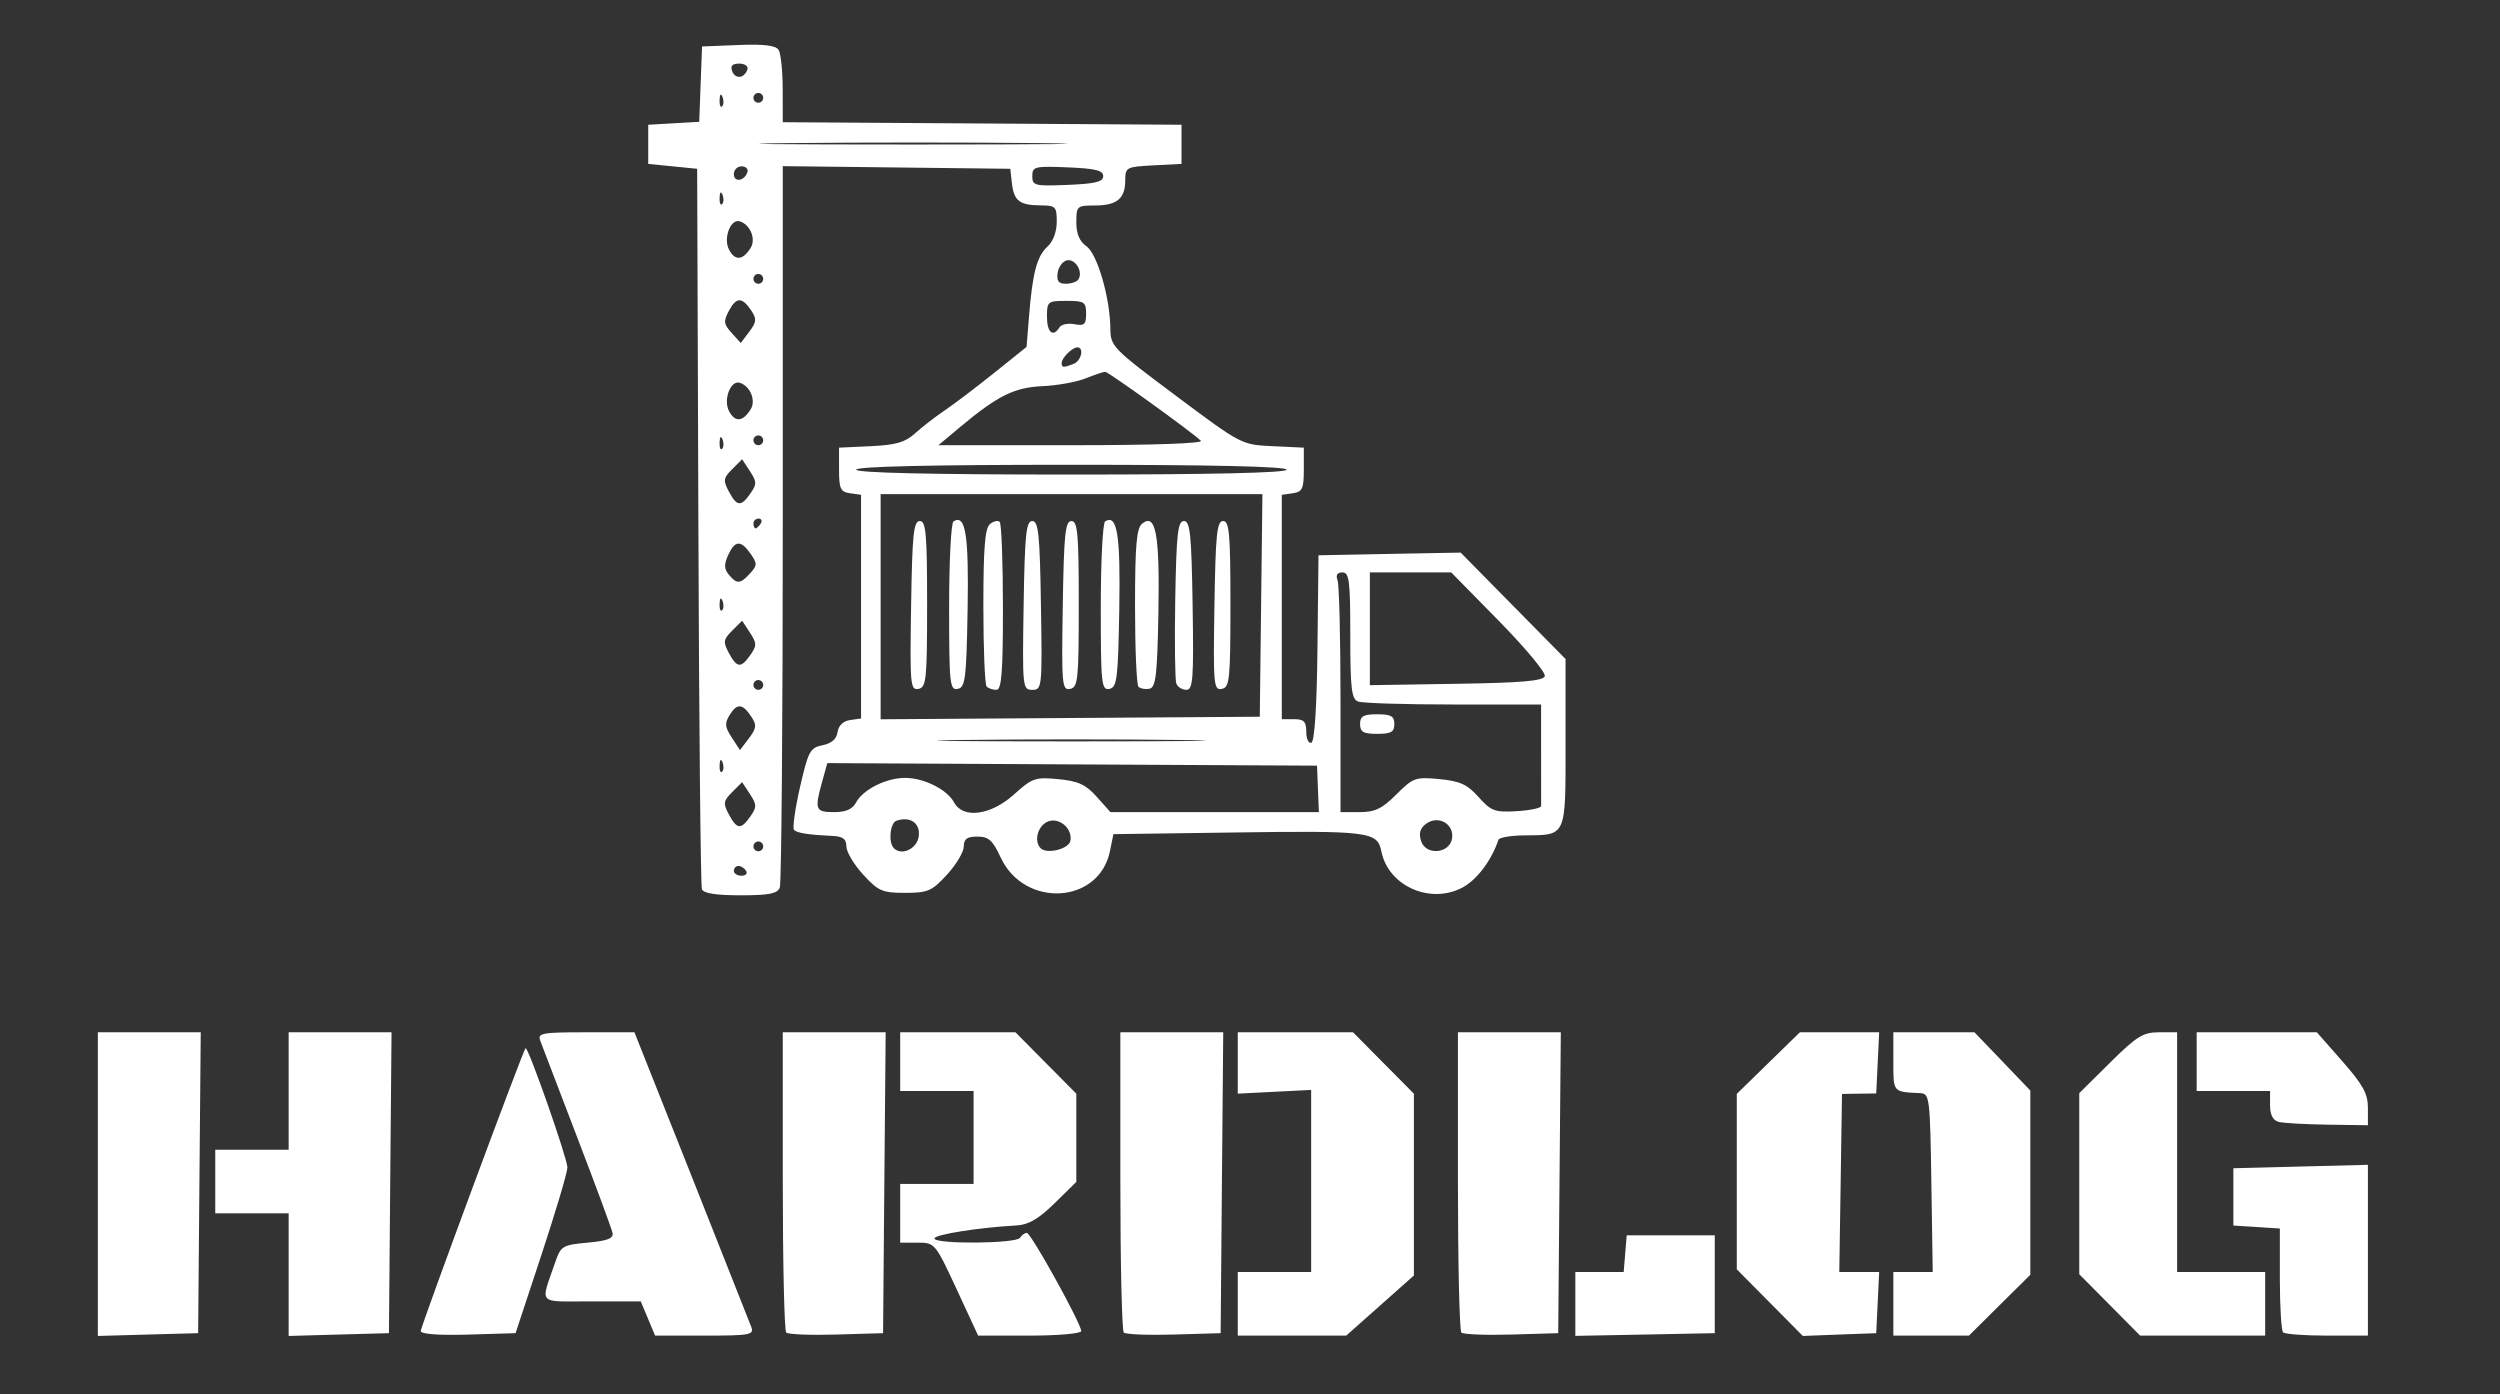 <svg xmlns="http://www.w3.org/2000/svg" width="511" height="285" viewBox="0 0 511 285">
    <rect x="0" y="0" width="511" height="285" fill="#333333" stroke="none"/>
    <g>
        <path d="M 20.00,242.03 L 20.00,211.00 L 30.51,211.00 L 41.03,211.00 L 40.76,241.75 L 40.50,272.50 L 30.25,272.78 L 20.00,273.07 L 20.00,242.03 M 59.00,260.53 L 59.00,248.00 L 51.50,248.00 L 44.00,248.00 L 44.00,241.50 L 44.00,235.00 L 51.50,235.00 L 59.00,235.00 L 59.00,223.00 L 59.00,211.00 L 69.51,211.00 L 80.03,211.00 L 79.76,241.75 L 79.50,272.50 L 69.25,272.78 L 59.00,273.07 L 59.00,260.53 M 86.00,272.06 C86.00,271.12 106.86,214.81 107.42,214.25 C107.91,213.76 116.00,236.84 115.98,238.65 C115.96,239.67 113.57,247.70 110.67,256.50 L 105.38,272.50 L 95.69,272.79 C89.61,272.97 86.00,272.69 86.00,272.06 M 132.44,269.50 L 130.97,266.00 L 120.92,266.00 C109.61,266.00 110.44,266.89 113.49,258.00 C114.63,254.68 114.97,254.47 120.09,254.00 C124.20,253.62 125.43,253.14 125.20,252.00 C125.03,251.18 121.79,242.40 117.99,232.50 C114.19,222.60 110.79,213.71 110.44,212.75 C109.84,211.16 110.68,211.00 119.73,211.00 L 129.68,211.00 L 141.30,240.25 C147.69,256.34 153.21,270.29 153.57,271.25 C154.16,272.84 153.31,273.00 144.06,273.00 L 133.90,273.00 L 132.44,269.50 M 160.70,272.37 C160.32,271.98 160.00,258.02 160.00,241.33 L 160.00,211.00 L 170.51,211.00 L 181.03,211.00 L 180.76,241.75 L 180.50,272.50 L 170.95,272.78 C165.70,272.94 161.09,272.75 160.70,272.37 M 195.53,263.50 C191.17,254.11 191.08,254.00 187.56,254.00 L 184.00,254.00 L 184.00,248.00 L 184.00,242.00 L 191.50,242.00 L 199.00,242.00 L 199.00,232.50 L 199.00,223.00 L 191.50,223.00 L 184.00,223.00 L 184.00,217.00 L 184.00,211.00 L 195.78,211.00 L 207.56,211.00 L 213.78,217.28 L 220.00,223.55 L 220.00,232.57 L 220.00,241.58 L 215.56,245.94 C212.31,249.13 210.23,250.35 207.81,250.48 C200.08,250.90 191.00,252.34 191.00,253.14 C191.00,254.35 207.75,254.22 208.50,253.00 C208.84,252.45 209.47,252.00 209.89,252.00 C210.73,252.00 221.00,270.55 221.00,272.07 C221.00,272.58 216.26,273.00 210.47,273.00 L 199.93,273.00 L 195.53,263.50 M 229.70,272.37 C229.32,271.98 229.00,258.02 229.00,241.33 L 229.00,211.00 L 239.51,211.00 L 250.03,211.00 L 249.76,241.75 L 249.50,272.50 L 239.95,272.78 C234.70,272.94 230.09,272.75 229.70,272.37 M 253.00,266.50 L 253.00,260.00 L 260.50,260.00 L 268.00,260.00 L 268.00,241.39 L 268.00,222.78 L 260.50,223.16 L 253.00,223.54 L 253.00,217.27 L 253.00,211.00 L 264.78,211.00 L 276.56,211.00 L 282.78,217.28 L 289.00,223.55 L 289.00,242.13 L 289.00,260.71 L 282.09,266.85 L 275.17,273.00 L 264.09,273.00 L 253.00,273.00 L 253.00,266.50 M 298.70,272.37 C298.32,271.98 298.00,258.02 298.00,241.33 L 298.00,211.00 L 308.51,211.00 L 319.03,211.00 L 318.76,241.75 L 318.50,272.50 L 308.95,272.78 C303.70,272.94 299.09,272.75 298.70,272.37 M 322.00,266.53 L 322.00,260.00 L 326.94,260.00 L 331.88,260.00 L 332.19,256.25 L 332.50,252.50 L 341.50,252.50 L 350.50,252.50 L 350.50,262.50 L 350.50,272.50 L 336.25,272.78 L 322.00,273.05 L 322.00,266.53 M 361.75,266.26 L 355.00,259.45 L 355.00,241.52 L 355.00,223.59 L 361.45,217.29 L 367.90,211.00 L 376.00,211.00 L 384.10,211.00 L 383.80,217.25 L 383.50,223.50 L 380.00,223.55 L 376.50,223.60 L 376.23,241.80 L 375.95,260.00 L 380.03,260.00 L 384.10,260.00 L 383.80,266.25 L 383.50,272.50 L 376.00,272.78 L 368.50,273.07 L 361.75,266.26 M 387.00,266.50 L 387.00,260.00 L 391.02,260.00 L 395.05,260.00 L 394.77,241.77 C394.51,224.33 394.41,223.53 392.50,223.44 C386.86,223.17 387.00,223.33 387.00,217.00 L 387.00,211.00 L 395.29,211.00 L 403.58,211.00 L 409.29,216.95 L 415.00,222.91 L 415.00,241.73 L 415.00,260.56 L 408.72,266.78 L 402.45,273.00 L 394.72,273.00 L 387.00,273.00 L 387.00,266.50 M 431.22,266.72 L 425.00,260.45 L 425.00,241.94 L 425.00,223.44 L 431.28,217.22 C436.72,211.83 438.05,211.00 441.28,211.00 L 445.00,211.00 L 445.00,235.50 L 445.00,260.00 L 454.00,260.00 L 463.00,260.00 L 463.00,266.50 L 463.00,273.00 L 450.22,273.00 L 437.44,273.00 L 431.22,266.72 M 466.67,272.33 C466.30,271.97 466.00,267.04 466.00,261.39 L 466.00,251.11 L 461.25,250.80 L 456.50,250.50 L 456.50,244.65 L 456.50,238.79 L 470.25,238.44 L 484.00,238.09 L 484.00,255.55 L 484.00,273.00 L 475.67,273.00 C471.08,273.00 467.03,272.70 466.67,272.33 M 465.75,229.31 C464.59,229.01 464.00,227.87 464.00,225.93 L 464.00,223.00 L 456.50,223.00 L 449.00,223.00 L 449.00,217.00 L 449.00,211.00 L 461.28,211.00 L 473.56,211.00 L 478.78,216.93 C482.99,221.72 484.00,223.56 484.00,226.43 L 484.00,230.00 L 475.75,229.88 C471.21,229.82 466.71,229.56 465.75,229.31 M 143.47,181.75 C143.21,181.06 142.88,147.65 142.75,107.50 L 142.50,34.50 L 137.50,34.00 L 132.50,33.50 L 132.50,29.50 L 132.50,25.50 L 137.71,25.20 L 142.92,24.90 L 143.21,17.20 L 143.50,9.50 L 150.91,9.20 C156.17,8.99 158.56,9.28 159.15,10.20 C159.60,10.92 159.98,14.53 159.98,18.24 L 160.00,24.98 L 200.75,25.24 L 241.50,25.50 L 241.50,29.50 L 241.50,33.50 L 235.75,33.80 C230.22,34.09 230.00,34.20 230.00,36.85 C230.00,40.59 228.31,42.00 223.80,42.00 C220.14,42.00 220.00,42.12 220.00,45.44 C220.00,47.79 220.66,49.35 222.06,50.33 C224.30,51.90 226.90,60.86 226.96,67.21 C227.00,70.79 227.45,71.25 240.37,80.90 C253.72,90.88 253.76,90.90 260.12,91.20 L 266.50,91.50 L 266.50,96.00 C266.50,99.91 266.20,100.54 264.25,100.82 L 262.00,101.14 L 262.00,124.07 L 262.00,147.00 L 264.50,147.00 C266.52,147.00 267.00,147.49 267.00,149.58 C267.00,151.00 267.47,152.01 268.04,151.82 C268.70,151.60 269.16,144.56 269.29,132.49 L 269.50,113.50 L 284.03,113.22 L 298.56,112.95 L 309.28,123.83 L 320.00,134.70 L 320.00,151.82 C320.00,171.27 320.27,170.68 311.53,170.75 C308.80,170.78 306.44,171.18 306.28,171.65 C304.87,175.87 301.90,179.82 298.95,181.40 C292.37,184.92 283.77,181.11 282.36,174.05 C281.54,169.96 280.02,169.77 251.45,170.17 L 227.58,170.50 L 226.87,173.98 C224.66,184.82 209.37,185.68 204.53,175.25 C202.90,171.74 202.07,171.00 199.78,171.00 C197.66,171.00 197.00,171.48 197.00,173.01 C197.00,174.12 195.46,176.71 193.58,178.76 C190.47,182.15 189.67,182.50 185.00,182.50 C180.33,182.50 179.53,182.15 176.42,178.76 C174.54,176.71 173.00,174.12 173.00,173.01 C173.00,171.51 172.30,170.97 170.25,170.87 C165.28,170.64 162.95,170.28 162.30,169.64 C161.96,169.29 162.50,165.38 163.51,160.94 C165.21,153.53 165.58,152.83 168.12,152.33 C169.96,151.96 170.99,151.06 171.20,149.64 C171.39,148.30 172.35,147.38 173.75,147.18 L 176.00,146.86 L 176.00,124.00 L 176.00,101.14 L 173.75,100.82 C171.80,100.54 171.50,99.91 171.50,96.00 L 171.50,91.50 L 178.00,91.20 C183.10,90.96 185.04,90.40 187.00,88.61 C188.38,87.35 191.07,85.26 193.00,83.96 C194.93,82.66 199.50,79.19 203.17,76.25 L 209.83,70.91 L 210.33,64.70 C211.04,55.81 211.95,52.36 214.10,50.41 C215.25,49.37 216.00,47.36 216.00,45.35 C216.00,42.24 215.77,42.00 212.75,41.98 C208.42,41.96 207.25,41.07 206.84,37.50 L 206.50,34.50 L 183.25,34.23 L 160.00,33.96 L 160.00,106.90 C160.00,147.01 159.73,180.55 159.39,181.42 C158.91,182.66 157.21,183.00 151.36,183.00 C146.34,183.00 143.79,182.60 143.47,181.75 M 152.50,178.00 C152.16,177.45 151.46,177.00 150.94,177.00 C150.42,177.00 150.00,177.45 150.00,178.00 C150.00,178.55 150.70,179.00 151.56,179.00 C152.42,179.00 152.84,178.55 152.50,178.00 M 156.00,173.00 C156.00,172.45 155.55,172.00 155.00,172.00 C154.45,172.00 154.00,172.45 154.00,173.00 C154.00,173.55 154.45,174.00 155.00,174.00 C155.55,174.00 156.00,173.55 156.00,173.00 M 187.80,170.88 C188.11,168.23 186.04,166.81 183.25,167.75 C181.91,168.20 181.53,172.20 182.71,173.38 C184.34,175.00 187.51,173.45 187.80,170.88 M 218.79,171.87 C219.29,169.23 216.23,166.81 213.93,168.04 C212.02,169.06 211.34,172.01 212.71,173.38 C213.99,174.66 218.47,173.54 218.79,171.87 M 296.81,171.32 C297.23,168.39 293.96,166.57 291.52,168.36 C290.28,169.27 289.96,170.31 290.46,171.88 C291.43,174.94 296.36,174.51 296.81,171.32 M 153.38,166.87 C154.71,164.97 154.70,164.47 153.28,162.30 L 151.69,159.87 L 149.66,161.90 C147.85,163.71 147.77,164.21 148.98,166.47 C150.64,169.56 151.45,169.63 153.38,166.87 M 174.99,164.01 C176.40,161.38 181.15,159.00 185.00,159.00 C188.85,159.00 193.60,161.38 195.01,164.01 C196.83,167.42 202.51,166.67 207.26,162.39 C210.99,159.02 211.61,158.80 216.32,159.26 C220.39,159.65 221.93,160.35 224.18,162.87 L 226.97,166.00 L 248.28,166.00 L 269.58,166.00 L 269.39,161.25 L 269.20,156.50 L 219.15,156.24 L 169.10,155.98 L 168.06,159.74 C166.46,165.49 166.65,166.00 170.46,166.00 C172.90,166.00 174.25,165.41 174.99,164.01 M 285.42,162.38 C288.85,158.95 289.33,158.78 294.22,159.25 C298.42,159.65 299.91,160.33 302.22,162.92 C304.80,165.80 305.53,166.07 310.04,165.80 C312.78,165.64 315.02,165.16 315.01,164.75 C315.01,164.34 315.00,159.50 315.00,154.00 L 315.00,144.00 L 297.08,144.00 C287.23,144.00 278.45,143.73 277.58,143.39 C276.25,142.88 276.00,140.73 276.00,129.89 C276.00,118.72 275.79,117.00 274.39,117.00 C273.34,117.00 272.99,117.54 273.39,118.58 C273.73,119.45 274.00,130.48 274.00,143.08 L 274.00,166.00 L 277.90,166.00 C281.05,166.00 282.50,165.30 285.42,162.38 M 147.68,155.81 C147.36,155.01 147.13,155.25 147.08,156.42 C147.04,157.47 147.27,158.06 147.60,157.73 C147.94,157.40 147.97,156.53 147.68,155.81 M 153.61,146.55 C151.80,143.80 150.68,143.68 149.18,146.08 C148.08,147.84 148.14,148.57 149.57,150.74 L 151.25,153.32 L 153.08,150.91 C154.61,148.88 154.70,148.19 153.61,146.55 M 241.25,151.25 C229.01,151.09 208.99,151.09 196.75,151.25 C184.51,151.41 194.52,151.54 219.00,151.54 C243.48,151.54 253.49,151.41 241.25,151.25 M 257.77,123.75 L 258.04,101.00 L 219.02,101.00 L 180.00,101.00 L 180.00,124.01 L 180.00,147.02 L 218.75,146.76 L 257.50,146.50 L 257.77,123.75 M 156.00,140.00 C156.00,139.45 155.55,139.00 155.00,139.00 C154.45,139.00 154.00,139.45 154.00,140.00 C154.00,140.55 154.45,141.00 155.00,141.00 C155.55,141.00 156.00,140.55 156.00,140.00 M 315.76,138.21 C316.00,137.50 311.79,132.44 306.41,126.96 L 296.63,117.00 L 288.31,117.00 L 280.00,117.00 L 280.00,128.52 L 280.00,140.05 L 297.67,139.77 C311.02,139.57 315.44,139.18 315.76,138.21 M 153.38,133.87 C154.71,131.97 154.70,131.47 153.28,129.30 L 151.69,126.87 L 149.66,128.90 C147.85,130.71 147.77,131.21 148.98,133.47 C150.64,136.56 151.45,136.63 153.38,133.87 M 147.68,122.81 C147.36,122.01 147.13,122.25 147.08,123.42 C147.04,124.47 147.27,125.06 147.60,124.73 C147.94,124.40 147.97,123.53 147.68,122.81 M 153.32,117.19 C154.80,115.56 154.81,115.18 153.42,113.19 C151.43,110.35 150.22,110.42 148.83,113.47 C147.97,115.36 148.00,116.30 148.98,117.47 C150.61,119.44 151.33,119.40 153.32,117.19 M 155.50,107.00 C155.84,106.45 155.64,106.00 155.06,106.00 C154.48,106.00 154.00,106.45 154.00,107.00 C154.00,107.55 154.20,108.00 154.44,108.00 C154.68,108.00 155.16,107.55 155.50,107.00 M 153.38,100.87 C154.71,98.97 154.70,98.47 153.28,96.30 L 151.69,93.87 L 149.66,95.90 C147.85,97.71 147.77,98.21 148.98,100.47 C150.64,103.56 151.45,103.63 153.38,100.87 M 263.00,96.00 C263.00,95.35 247.67,95.00 219.00,95.00 C190.33,95.00 175.00,95.35 175.00,96.00 C175.00,96.65 190.33,97.00 219.00,97.00 C247.67,97.00 263.00,96.65 263.00,96.00 M 147.68,89.81 C147.36,89.01 147.13,89.25 147.08,90.42 C147.04,91.47 147.27,92.06 147.60,91.73 C147.94,91.40 147.97,90.53 147.68,89.81 M 156.00,90.00 C156.00,89.45 155.55,89.00 155.00,89.00 C154.45,89.00 154.00,89.45 154.00,90.00 C154.00,90.55 154.45,91.00 155.00,91.00 C155.55,91.00 156.00,90.55 156.00,90.00 M 245.45,90.08 C243.55,88.25 226.55,76.00 225.91,76.00 C225.54,76.00 223.73,76.61 221.87,77.35 C220.02,78.09 216.07,78.80 213.10,78.93 C207.32,79.18 203.88,80.90 196.16,87.36 L 191.81,91.00 L 219.11,91.00 C235.68,91.00 246.03,90.64 245.45,90.08 M 153.42,83.69 C154.56,81.89 153.39,78.96 151.25,78.25 C149.34,77.61 147.77,81.71 149.03,84.06 C150.26,86.36 151.82,86.23 153.42,83.69 M 219.42,74.39 C221.02,73.78 221.66,71.00 220.20,71.00 C219.17,71.00 217.00,73.17 217.00,74.20 C217.00,75.16 217.35,75.19 219.42,74.39 M 153.61,63.55 C151.72,60.68 150.52,60.66 149.02,63.47 C147.84,65.67 147.90,66.23 149.54,68.04 L 151.41,70.11 L 153.15,67.80 C154.62,65.87 154.69,65.19 153.61,63.55 M 216.56,66.91 C216.93,66.30 218.31,66.02 219.62,66.27 C221.64,66.65 222.00,66.32 222.00,64.11 C222.00,61.73 221.65,61.50 218.00,61.50 C214.15,61.50 214.00,61.62 214.00,64.75 C214.00,67.97 215.25,69.02 216.56,66.91 M 156.00,57.00 C156.00,56.45 155.55,56.00 155.00,56.00 C154.45,56.00 154.00,56.45 154.00,57.00 C154.00,57.55 154.45,58.00 155.00,58.00 C155.55,58.00 156.00,57.55 156.00,57.00 M 220.44,57.09 C221.41,55.53 219.83,52.89 218.12,53.21 C217.23,53.38 216.36,54.53 216.18,55.76 C215.94,57.44 216.36,58.00 217.87,58.00 C218.98,58.00 220.13,57.59 220.44,57.09 M 153.42,50.69 C154.56,48.89 153.39,45.96 151.25,45.25 C149.34,44.61 147.77,48.71 149.03,51.06 C150.26,53.36 151.82,53.23 153.42,50.69 M 147.68,39.81 C147.36,39.01 147.13,39.25 147.08,40.42 C147.04,41.47 147.27,42.06 147.60,41.73 C147.94,41.40 147.97,40.53 147.68,39.81 M 225.50,36.00 C225.50,34.83 223.90,34.44 218.25,34.21 C211.47,33.93 211.00,34.05 211.00,36.00 C211.00,37.95 211.47,38.07 218.25,37.79 C223.90,37.56 225.50,37.17 225.50,36.00 M 152.77,35.19 C152.99,34.53 152.45,34.00 151.58,34.00 C150.71,34.00 150.00,34.71 150.00,35.58 C150.00,37.35 152.15,37.04 152.77,35.19 M 212.32,29.25 C198.47,29.09 175.52,29.09 161.32,29.25 C147.12,29.41 158.45,29.54 186.50,29.54 C214.55,29.54 226.17,29.41 212.32,29.25 M 147.68,19.81 C147.36,19.01 147.13,19.25 147.08,20.42 C147.04,21.47 147.27,22.06 147.60,21.73 C147.94,21.40 147.97,20.53 147.68,19.81 M 156.00,20.00 C156.00,19.45 155.55,19.00 155.00,19.00 C154.45,19.00 154.00,19.45 154.00,20.00 C154.00,20.55 154.45,21.00 155.00,21.00 C155.55,21.00 156.00,20.55 156.00,20.00 M 152.77,14.19 C152.99,13.53 152.25,13.00 151.11,13.00 C149.68,13.00 149.24,13.46 149.65,14.54 C150.31,16.25 152.15,16.04 152.77,14.19 M 278.00,148.00 C278.00,146.38 278.67,146.00 281.50,146.00 C284.33,146.00 285.00,146.38 285.00,148.00 C285.00,149.62 284.33,150.00 281.50,150.00 C278.67,150.00 278.00,149.62 278.00,148.00 M 186.23,123.83 C186.46,109.21 186.73,106.50 188.00,106.50 C189.27,106.50 189.50,109.05 189.50,123.49 C189.50,138.96 189.34,140.50 187.73,140.81 C186.07,141.13 185.97,139.96 186.23,123.83 M 194.00,124.13 C194.00,114.77 194.40,106.87 194.89,106.57 C197.37,105.04 198.04,109.27 197.78,124.62 C197.53,138.80 197.31,140.51 195.75,140.81 C194.14,141.12 194.00,139.80 194.00,124.13 M 201.67,140.33 C201.30,139.97 201.00,132.60 201.00,123.96 C201.00,112.03 201.32,107.98 202.34,107.13 C203.08,106.52 203.98,106.31 204.34,106.68 C204.70,107.04 205.00,114.91 205.00,124.17 C205.00,137.53 204.72,141.00 203.67,141.00 C202.93,141.00 202.03,140.70 201.67,140.33 M 209.23,123.75 C209.46,109.20 209.74,106.50 211.00,106.50 C212.26,106.50 212.54,109.20 212.77,123.75 C213.04,140.56 212.99,141.00 211.00,141.00 C209.01,141.00 208.96,140.56 209.23,123.75 M 217.23,123.83 C217.46,109.21 217.73,106.50 219.00,106.50 C220.27,106.50 220.50,109.05 220.50,123.49 C220.50,138.96 220.34,140.50 218.73,140.81 C217.07,141.13 216.97,139.96 217.23,123.83 M 225.00,124.13 C225.00,114.77 225.40,106.87 225.89,106.57 C228.37,105.04 229.04,109.27 228.78,124.62 C228.53,138.80 228.31,140.51 226.75,140.81 C225.14,141.12 225.00,139.80 225.00,124.13 M 232.70,140.37 C232.32,139.98 232.00,132.60 232.00,123.96 C232.00,111.55 232.30,108.00 233.43,107.06 C236.24,104.73 237.07,109.21 236.78,125.22 C236.54,138.05 236.25,140.52 234.95,140.77 C234.10,140.94 233.09,140.75 232.70,140.37 M 240.44,139.71 C240.17,139.00 240.07,131.24 240.22,122.46 C240.46,109.06 240.74,106.50 242.00,106.50 C243.26,106.50 243.54,109.20 243.77,123.75 C244.01,138.81 243.85,141.00 242.49,141.00 C241.64,141.00 240.71,140.42 240.44,139.71 M 248.23,123.83 C248.46,109.21 248.73,106.50 250.00,106.50 C251.27,106.50 251.50,109.05 251.50,123.49 C251.50,138.96 251.34,140.50 249.73,140.81 C248.07,141.13 247.97,139.96 248.23,123.83 Z"
              fill="white"/>
    </g>
</svg>